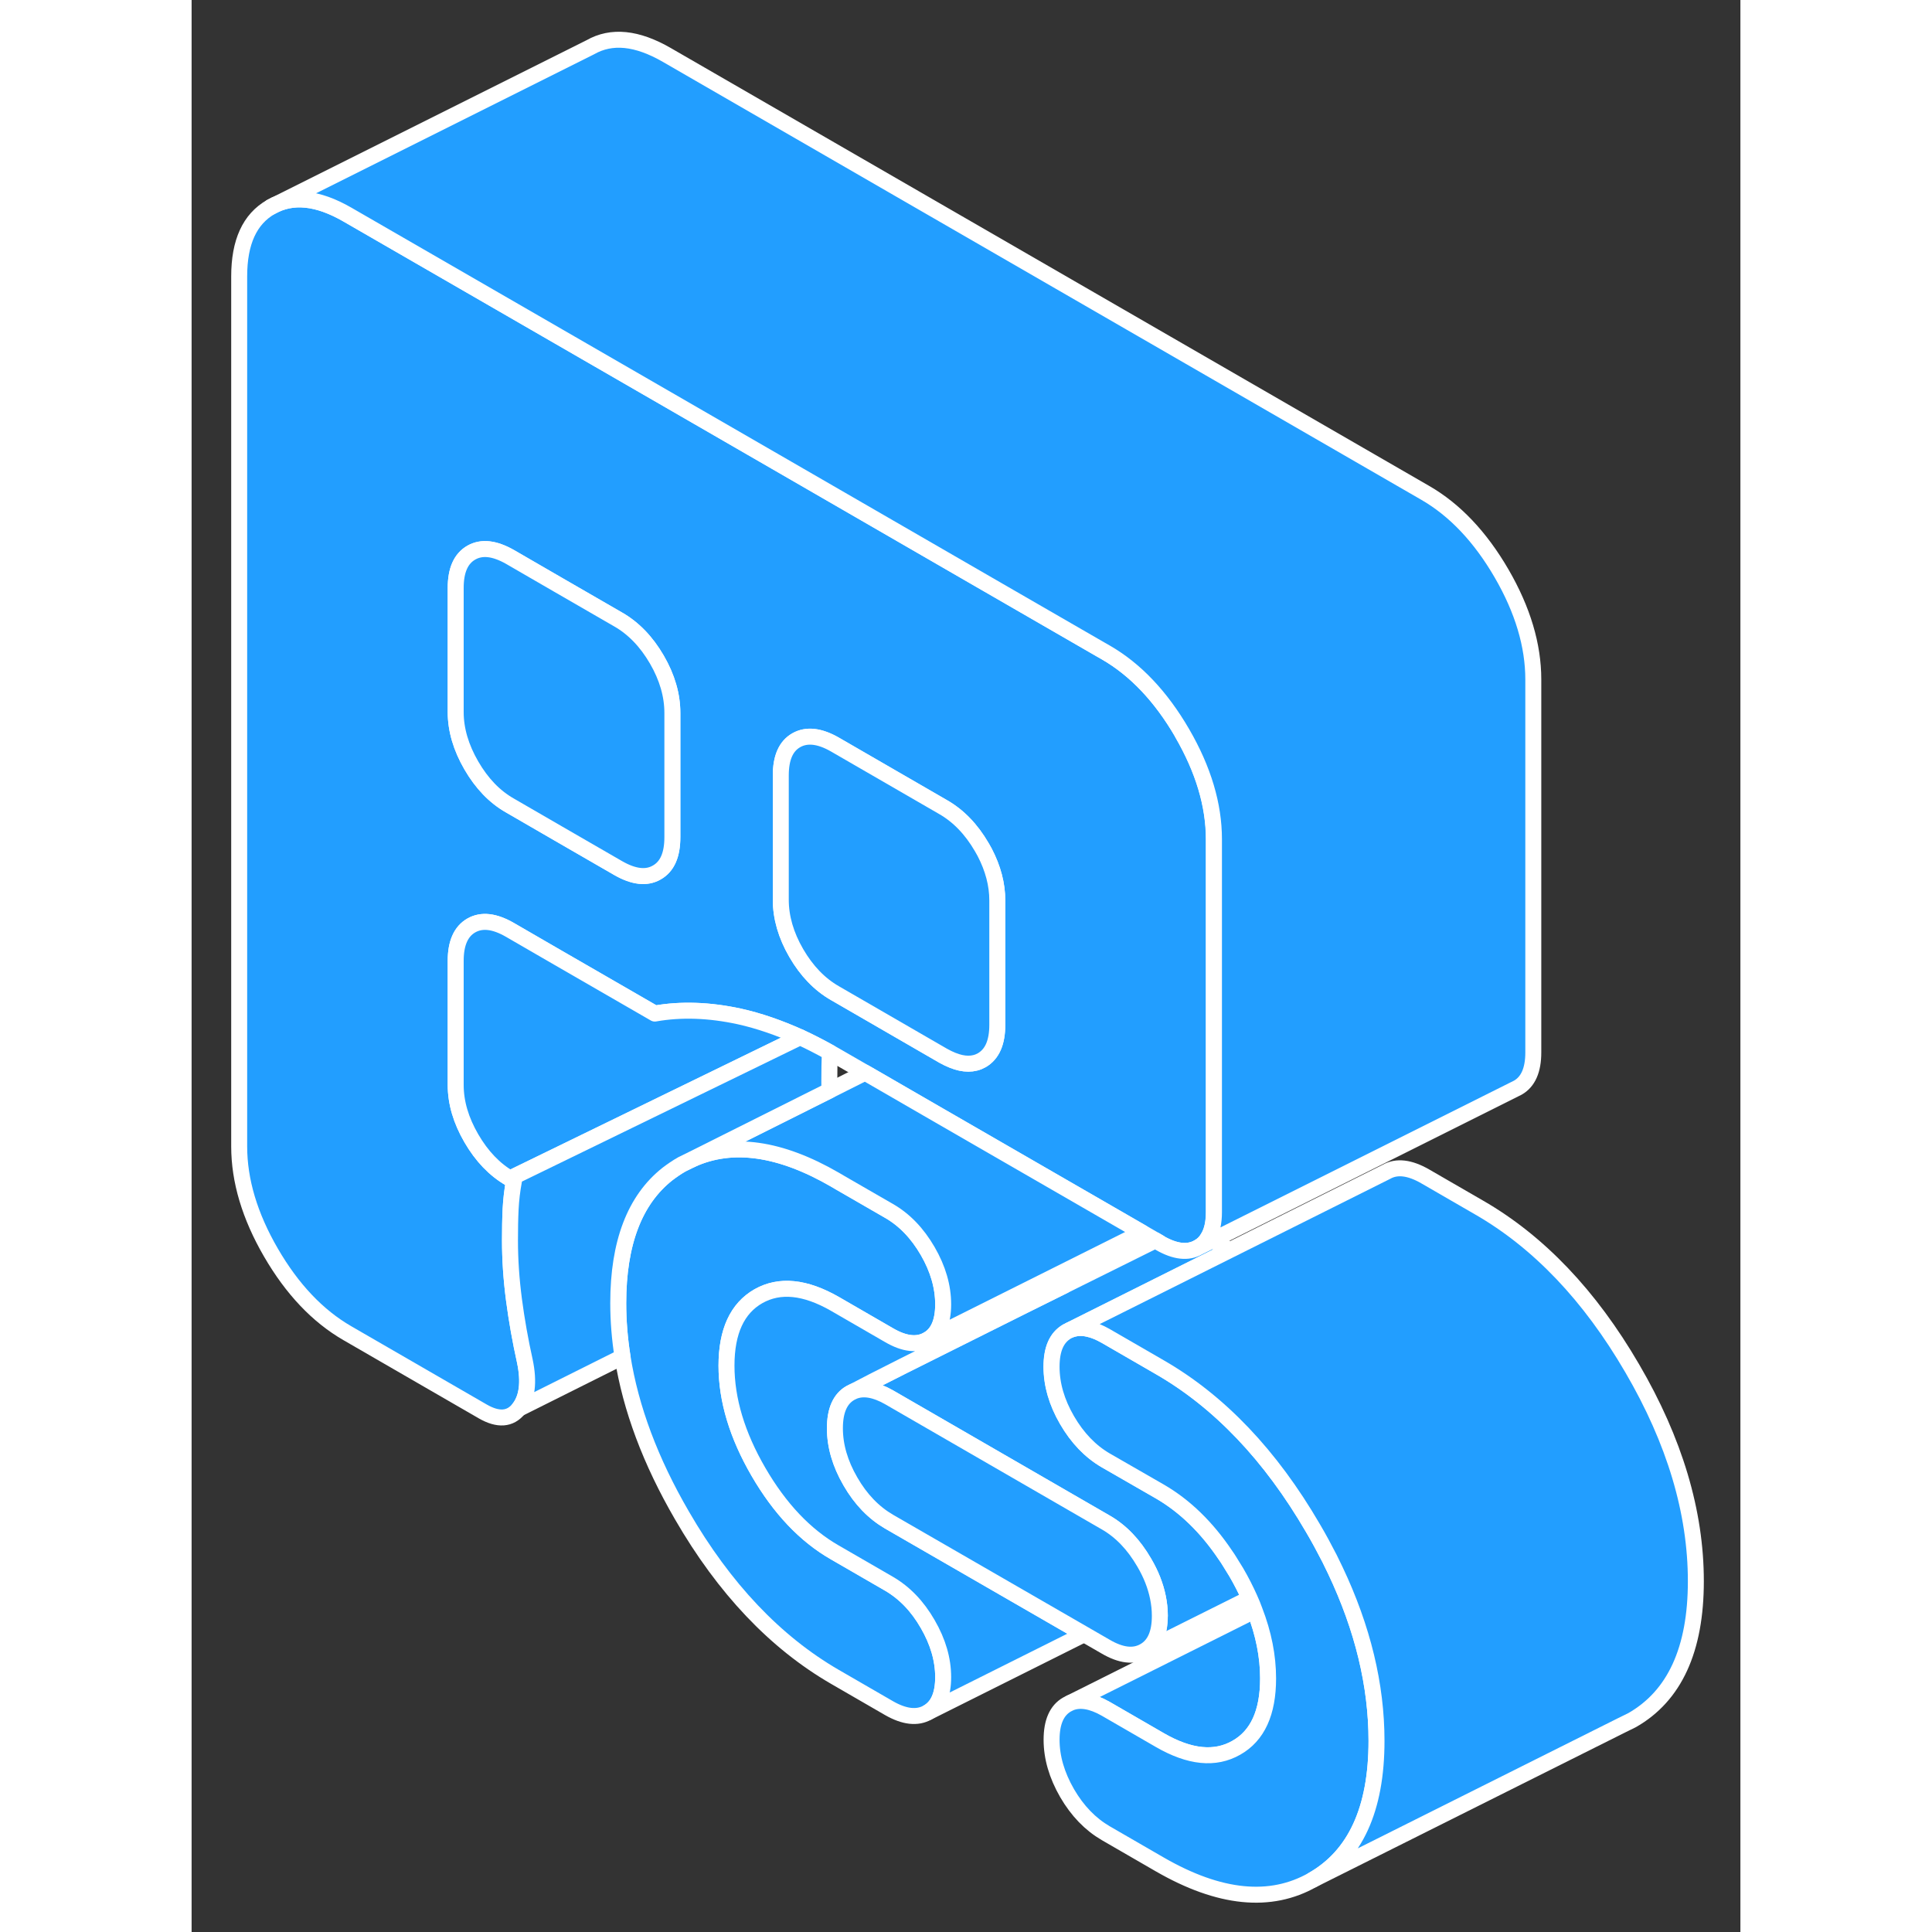 <svg width="48" height="48" viewBox="0 0 97 121" fill="#229EFF" xmlns="http://www.w3.org/2000/svg" stroke-width="1px" stroke-linecap="round" stroke-linejoin="round"><rect x="0" y="0" width="97" height="121" fill="#333333" stroke="none"/><path d="M46.1 101.71C46.75 102.83 47.07 103.94 47.07 105.04C47.07 106.14 46.75 106.88 46.1 107.25C45.45 107.62 44.64 107.53 43.68 106.98L40.29 105.02C36.56 102.86 33.36 99.49 30.71 94.91C28.74 91.52 27.5 88.21 26.99 84.98C26.81 83.85 26.72 82.72 26.72 81.61C26.72 77.85 27.75 75.15 29.8 73.53C30.09 73.31 30.39 73.1 30.71 72.92L31.34 72.61C33.86 71.47 36.85 71.89 40.29 73.88L40.63 74.08L43.68 75.84C44.64 76.39 45.45 77.23 46.1 78.35C46.75 79.47 47.07 80.59 47.07 81.69C47.07 82.79 46.75 83.53 46.1 83.9C45.45 84.27 44.64 84.18 43.68 83.62L40.29 81.66C38.42 80.59 36.83 80.43 35.5 81.18C34.17 81.94 33.5 83.39 33.5 85.53C33.5 87.67 34.17 89.89 35.5 92.18C36.83 94.47 38.42 96.16 40.29 97.23L43.68 99.19C44.64 99.75 45.45 100.58 46.1 101.71Z" stroke="white" stroke-linejoin="round"/><path d="M62.04 45.91C60.71 43.62 59.11 41.93 57.25 40.86L56.9 40.66L50.11 36.74L36.54 28.9L22.98 21.07L9.76 13.44C7.89 12.36 6.3 12.2 4.97 12.96C3.64 13.72 2.98 15.16 2.98 17.31V71.8C2.98 73.94 3.64 76.16 4.97 78.45C6.3 80.74 7.89 82.42 9.76 83.5L18.24 88.4C19.2 88.95 19.95 88.9 20.49 88.23C21.02 87.57 21.15 86.57 20.87 85.24C20.59 83.98 20.36 82.69 20.19 81.4C20.02 80.1 19.94 78.87 19.94 77.7C19.94 76.98 19.95 76.33 19.98 75.73C20.01 75.13 20.08 74.54 20.19 73.95L19.94 73.81C18.97 73.25 18.17 72.41 17.52 71.29C16.87 70.17 16.54 69.06 16.54 67.95V60.17C16.54 59.07 16.87 58.33 17.52 57.96C18.17 57.59 18.97 57.68 19.94 58.24L22.98 60L29.01 63.48C30.65 63.19 32.42 63.25 34.31 63.66C35.53 63.93 36.8 64.37 38.11 64.96C38.72 65.24 39.34 65.56 39.97 65.91C40.08 65.97 40.18 66.03 40.29 66.09L42.18 67.18L46.8 69.85L53.68 73.82L59.52 77.19L60.37 77.68L60.64 77.84C60.64 77.84 60.64 77.84 60.64 77.85C61.6 78.4 62.4 78.49 63.05 78.12C63.31 77.97 63.51 77.77 63.66 77.51C63.9 77.11 64.02 76.58 64.02 75.91V52.56C64.02 50.42 63.36 48.2 62.03 45.91H62.04ZM30.11 52.43C30.11 53.54 29.79 54.27 29.14 54.64C28.49 55.02 27.68 54.92 26.72 54.37L22.98 52.21L19.94 50.45C18.97 49.9 18.17 49.06 17.52 47.94C16.87 46.82 16.54 45.7 16.54 44.6V36.82C16.54 35.71 16.87 34.98 17.52 34.61C18.17 34.24 18.97 34.33 19.94 34.88L22.98 36.64L26.72 38.8C27.68 39.35 28.49 40.19 29.14 41.31C29.79 42.43 30.11 43.55 30.11 44.65V52.43ZM50.46 64.18C50.46 65.29 50.14 66.02 49.49 66.4C48.98 66.69 48.36 66.69 47.65 66.4C47.47 66.33 47.27 66.23 47.07 66.12L45.79 65.38L40.29 62.2C39.33 61.65 38.52 60.81 37.87 59.69C37.22 58.57 36.9 57.45 36.9 56.35V48.57C36.9 47.46 37.22 46.73 37.87 46.36C38.52 45.99 39.33 46.08 40.29 46.63L47.07 50.55C48.03 51.1 48.84 51.94 49.49 53.06C49.55 53.17 49.61 53.28 49.67 53.38C50.2 54.4 50.46 55.4 50.46 56.4V64.18Z" stroke="white" stroke-linejoin="round"/><path d="M63.68 77.51H63.67C63.52 77.77 63.32 77.97 63.06 78.12L63.96 77.67L63.68 77.51Z" stroke="white" stroke-linejoin="round"/><path d="M60.64 101.2C60.64 100.81 60.6 100.43 60.52 100.04C60.37 99.31 60.09 98.59 59.66 97.86C59.01 96.74 58.21 95.9 57.25 95.35L43.68 87.51C42.82 87.02 42.07 86.89 41.46 87.14C42.52 86.57 45.95 84.85 49.67 83C51.33 82.17 53.05 81.31 54.65 80.52C57.09 79.31 59.23 78.25 60.37 77.68L60.64 77.84C60.64 77.84 60.64 77.84 60.64 77.85C61.6 78.4 62.4 78.49 63.05 78.12L63.95 77.67L65.02 78.29L55.02 83.29L54.82 83.39C54.17 83.77 53.85 84.5 53.85 85.6C53.85 86.7 54.17 87.82 54.82 88.94C55.47 90.06 56.28 90.9 57.24 91.46L60.63 93.41C62.2 94.32 63.57 95.65 64.75 97.41C64.84 97.53 64.92 97.66 65 97.79C65.14 98.01 65.28 98.24 65.42 98.47C65.74 99.02 66.02 99.57 66.26 100.11L59.65 103.41C60.31 103.04 60.63 102.3 60.63 101.2H60.64Z" stroke="white" stroke-linejoin="round"/><path d="M38.11 64.96L26.47 70.63L19.94 73.81C18.97 73.25 18.17 72.41 17.52 71.29C16.87 70.17 16.54 69.06 16.54 67.95V60.17C16.54 59.07 16.87 58.33 17.52 57.96C18.17 57.59 18.97 57.68 19.94 58.24L22.98 60L29.01 63.48C30.65 63.19 32.42 63.25 34.31 63.66C35.53 63.93 36.8 64.37 38.11 64.96Z" stroke="white" stroke-linejoin="round"/><path d="M30.11 44.65V52.43C30.11 53.54 29.79 54.27 29.14 54.64C28.49 55.02 27.68 54.92 26.72 54.37L22.98 52.21L19.94 50.45C18.97 49.9 18.17 49.06 17.52 47.94C16.87 46.82 16.54 45.7 16.54 44.6V36.82C16.54 35.71 16.87 34.98 17.52 34.61C18.17 34.24 18.97 34.33 19.94 34.88L22.98 36.64L26.72 38.8C27.68 39.35 28.49 40.19 29.14 41.31C29.79 42.43 30.11 43.55 30.11 44.65Z" stroke="white" stroke-linejoin="round"/><path d="M50.46 56.4V64.18C50.46 65.29 50.14 66.02 49.49 66.4C48.98 66.69 48.36 66.69 47.65 66.4C47.47 66.33 47.27 66.23 47.07 66.12L45.79 65.38L40.29 62.2C39.33 61.65 38.52 60.81 37.87 59.69C37.22 58.57 36.9 57.45 36.9 56.35V48.57C36.9 47.46 37.22 46.73 37.87 46.36C38.52 45.99 39.33 46.08 40.29 46.63L47.07 50.55C48.03 51.1 48.84 51.94 49.49 53.06C49.55 53.17 49.61 53.28 49.67 53.38C50.2 54.4 50.46 55.4 50.46 56.4Z" stroke="white" stroke-linejoin="round"/><path d="M84.03 42.56V65.91C84.03 67.01 83.71 67.75 83.06 68.12L82.86 68.22L63.96 77.67L63.68 77.51H63.67C63.91 77.11 64.03 76.58 64.03 75.91V52.56C64.03 50.42 63.37 48.2 62.04 45.91C60.71 43.62 59.11 41.93 57.25 40.86L56.9 40.66L50.11 36.74L36.54 28.9L22.98 21.07L9.76 13.44C7.89 12.36 6.3 12.2 4.97 12.96L24.97 2.96C26.3 2.2 27.89 2.36 29.76 3.44L77.25 30.86C79.11 31.93 80.71 33.62 82.04 35.91C83.37 38.2 84.03 40.42 84.03 42.56Z" stroke="white" stroke-linejoin="round"/><path d="M67.42 105.12C67.42 107.26 66.76 108.71 65.43 109.46C64.1 110.22 62.51 110.06 60.64 108.98L57.25 107.02C56.39 106.53 55.64 106.4 55.03 106.65L66.58 100.87C67.14 102.32 67.42 103.73 67.42 105.12Z" stroke="white" stroke-linejoin="round"/><path d="M47.07 105.04C47.07 103.94 46.75 102.83 46.1 101.71C45.45 100.58 44.64 99.75 43.68 99.19L40.29 97.23C38.42 96.16 36.83 94.47 35.5 92.18C34.17 89.89 33.5 87.67 33.5 85.53C33.5 83.39 34.17 81.94 35.5 81.18C36.83 80.43 38.42 80.59 40.29 81.66L43.68 83.62C44.64 84.18 45.45 84.27 46.1 83.9L54.34 79.78C54.43 80.03 54.53 80.27 54.65 80.52C53.05 81.31 51.33 82.17 49.67 83C45.95 84.85 42.52 86.57 41.46 87.14C41.38 87.18 41.31 87.21 41.26 87.24C40.61 87.61 40.29 88.35 40.29 89.45C40.29 90.55 40.61 91.66 41.26 92.78C41.91 93.91 42.72 94.74 43.68 95.3L55.9 102.35L46.1 107.25C46.75 106.88 47.07 106.14 47.07 105.04Z" stroke="white" stroke-linejoin="round"/><path d="M60.64 101.2C60.64 102.3 60.32 103.04 59.66 103.41C59.01 103.78 58.21 103.69 57.25 103.13L55.9 102.35L43.68 95.3C42.72 94.74 41.91 93.91 41.26 92.78C40.61 91.66 40.29 90.55 40.29 89.45C40.29 88.35 40.61 87.61 41.26 87.24C41.31 87.21 41.38 87.18 41.46 87.14C42.07 86.89 42.82 87.02 43.68 87.51L57.25 95.35C58.21 95.9 59.01 96.74 59.66 97.86C60.09 98.59 60.37 99.31 60.52 100.04C60.6 100.43 60.64 100.81 60.64 101.2Z" stroke="white" stroke-linejoin="round"/><path d="M74.21 109.03C74.21 113.31 72.88 116.21 70.22 117.73C67.57 119.24 64.37 118.92 60.64 116.77L57.25 114.81C56.29 114.25 55.48 113.42 54.83 112.3C54.18 111.17 53.86 110.06 53.86 108.96C53.86 107.86 54.18 107.12 54.83 106.75L55.03 106.65C55.64 106.4 56.39 106.53 57.25 107.02L60.64 108.98C62.51 110.06 64.1 110.22 65.43 109.46C66.76 108.71 67.42 107.26 67.42 105.12C67.42 103.73 67.14 102.32 66.58 100.87C66.49 100.62 66.39 100.37 66.27 100.11C66.03 99.57 65.75 99.02 65.43 98.47C65.29 98.24 65.15 98.01 65.01 97.79C64.93 97.66 64.85 97.53 64.76 97.41C63.58 95.65 62.21 94.32 60.64 93.41L57.25 91.46C56.29 90.9 55.48 90.06 54.83 88.94C54.18 87.82 53.86 86.71 53.86 85.6C53.86 84.49 54.18 83.77 54.83 83.39L55.03 83.29C55.37 83.16 55.75 83.13 56.17 83.23C56.51 83.3 56.86 83.45 57.25 83.67L60.64 85.63C64.37 87.78 67.57 91.14 70.22 95.69C70.6 96.33 70.94 96.97 71.27 97.61C71.39 97.86 71.51 98.1 71.63 98.35C73.35 101.98 74.21 105.54 74.21 109.03Z" stroke="white" stroke-linejoin="round"/><path d="M94.21 99.03C94.21 103.31 92.88 106.21 90.22 107.73L89.55 108.06L70.22 117.73C72.88 116.21 74.21 113.31 74.21 109.03C74.21 105.54 73.35 101.98 71.63 98.35C71.51 98.1 71.39 97.86 71.27 97.61C70.94 96.97 70.6 96.33 70.22 95.69C67.57 91.14 64.37 87.78 60.64 85.63L57.25 83.67C56.86 83.45 56.51 83.3 56.17 83.23C55.75 83.13 55.37 83.16 55.03 83.29L65.03 78.29L74.83 73.39C75.48 73.02 76.29 73.12 77.25 73.67L80.64 75.63C84.37 77.78 87.57 81.14 90.22 85.69C92.88 90.24 94.21 94.69 94.21 99.03Z" stroke="white" stroke-linejoin="round"/><path d="M59.52 77.19L54.34 79.78L46.1 83.9C46.75 83.53 47.07 82.79 47.07 81.69C47.07 80.59 46.75 79.47 46.1 78.35C45.45 77.23 44.64 76.39 43.68 75.84L40.63 74.08L40.29 73.88C36.85 71.89 33.86 71.47 31.34 72.61L39.95 68.3L42.18 67.18L46.8 69.85L53.68 73.82L59.52 77.19Z" stroke="white" stroke-linejoin="round"/><path d="M39.94 67.7C39.94 67.9 39.94 68.1 39.95 68.3L31.34 72.61L30.71 72.92C30.39 73.1 30.09 73.31 29.8 73.53C27.75 75.15 26.72 77.85 26.72 81.61C26.72 82.72 26.81 83.85 26.99 84.98L20.49 88.23C21.02 87.57 21.15 86.57 20.87 85.24C20.59 83.98 20.36 82.69 20.19 81.4C20.02 80.1 19.94 78.87 19.94 77.7C19.94 76.98 19.95 76.33 19.98 75.73C20.01 75.13 20.08 74.54 20.19 73.95L19.94 73.81L26.47 70.63L38.11 64.96C38.72 65.24 39.34 65.56 39.97 65.91C39.95 66.46 39.94 67.05 39.94 67.7Z" stroke="white" stroke-linejoin="round"/></svg>